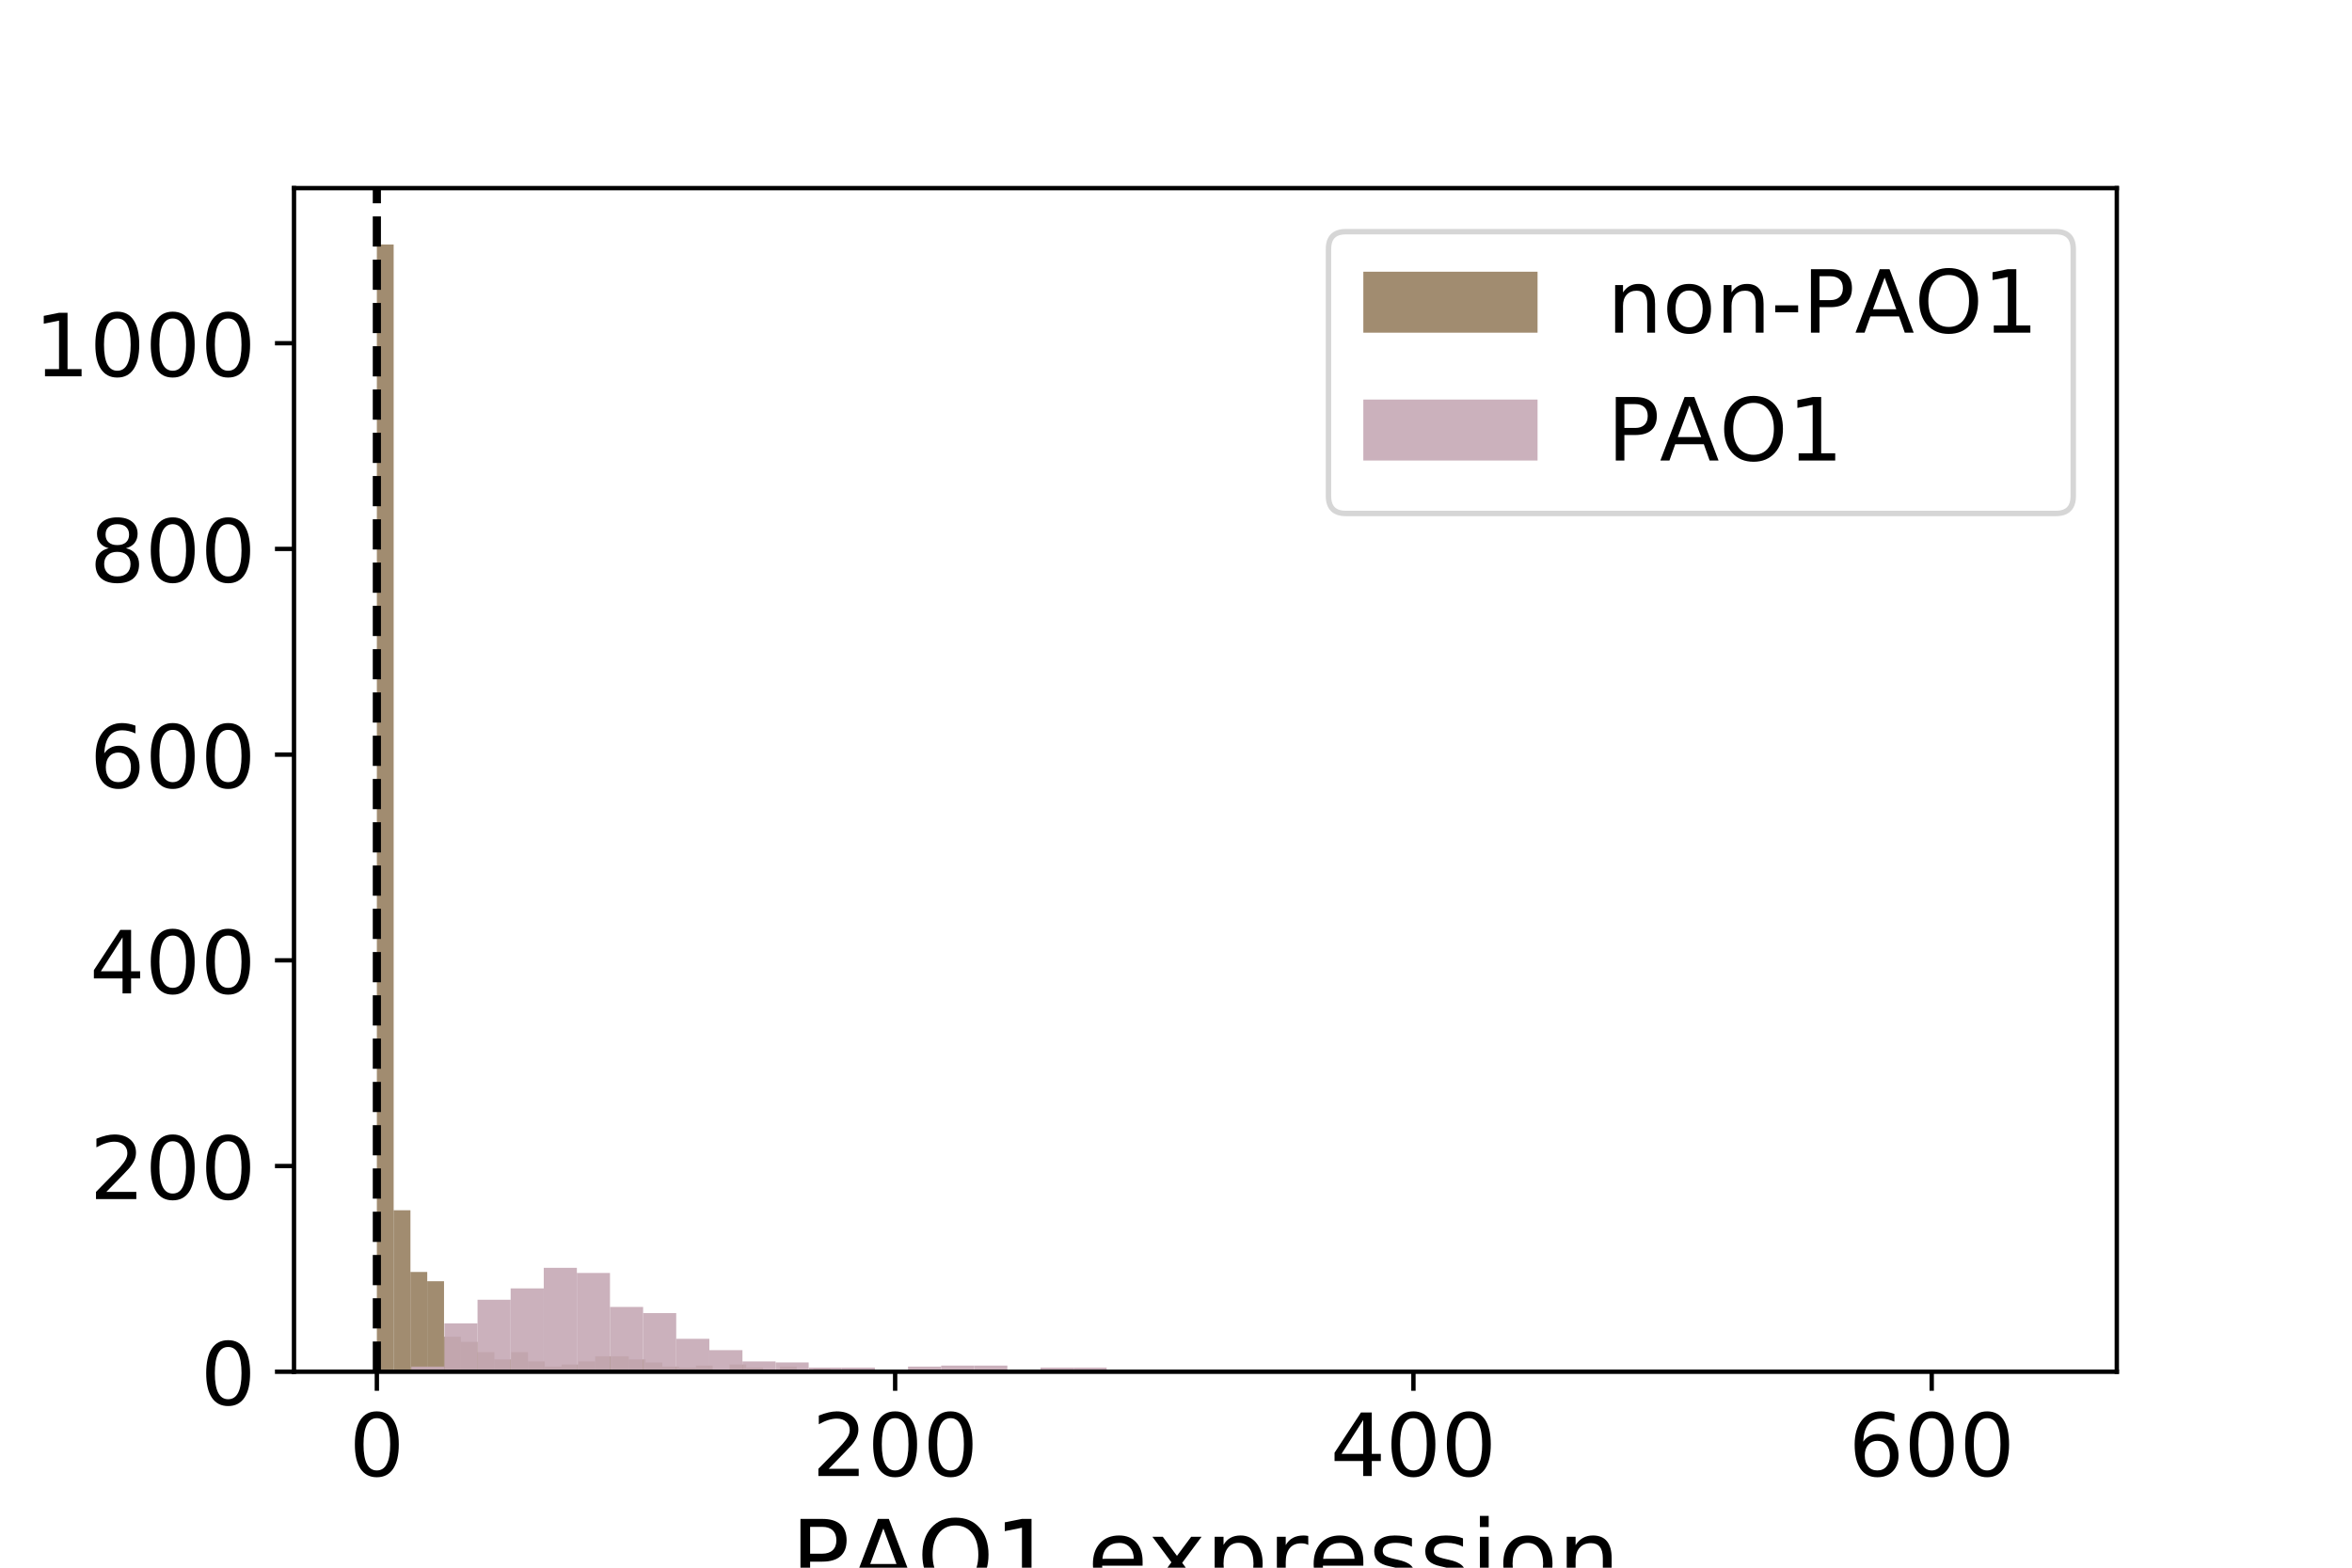 <?xml version="1.0" encoding="utf-8" standalone="no"?>
<!DOCTYPE svg PUBLIC "-//W3C//DTD SVG 1.1//EN"
  "http://www.w3.org/Graphics/SVG/1.1/DTD/svg11.dtd">
<!-- Created with matplotlib (https://matplotlib.org/) -->
<svg height="288pt" version="1.1" viewBox="0 0 432 288" width="432pt" xmlns="http://www.w3.org/2000/svg" xmlns:xlink="http://www.w3.org/1999/xlink">
 <defs>
  <style type="text/css">
*{stroke-linecap:butt;stroke-linejoin:round;}
  </style>
 </defs>
 <g id="figure_1">
  <g id="patch_1">
   <path d="M 0 288
L 432 288
L 432 0
L 0 0
z
" style="fill:#ffffff;"/>
  </g>
  <g id="axes_1">
   <g id="patch_2">
    <path d="M 54 252
L 388.8 252
L 388.8 34.56
L 54 34.56
z
" style="fill:#ffffff;"/>
   </g>
   <g id="patch_3">
    <path clip-path="url(#pb0258bca41)" d="M 69.218 252
L 72.303 252
L 72.303 44.914
L 69.218 44.914
z
" style="fill:#795c34;opacity:0.7;"/>
   </g>
   <g id="patch_4">
    <path clip-path="url(#pb0258bca41)" d="M 72.303 252
L 75.387 252
L 75.387 222.335
L 72.303 222.335
z
" style="fill:#795c34;opacity:0.7;"/>
   </g>
   <g id="patch_5">
    <path clip-path="url(#pb0258bca41)" d="M 75.387 252
L 78.472 252
L 78.472 233.672
L 75.387 233.672
z
" style="fill:#795c34;opacity:0.7;"/>
   </g>
   <g id="patch_6">
    <path clip-path="url(#pb0258bca41)" d="M 78.472 252
L 81.556 252
L 81.556 235.373
L 78.472 235.373
z
" style="fill:#795c34;opacity:0.7;"/>
   </g>
   <g id="patch_7">
    <path clip-path="url(#pb0258bca41)" d="M 81.556 252
L 84.641 252
L 84.641 245.576
L 81.556 245.576
z
" style="fill:#795c34;opacity:0.7;"/>
   </g>
   <g id="patch_8">
    <path clip-path="url(#pb0258bca41)" d="M 84.641 252
L 87.725 252
L 87.725 246.521
L 84.641 246.521
z
" style="fill:#795c34;opacity:0.7;"/>
   </g>
   <g id="patch_9">
    <path clip-path="url(#pb0258bca41)" d="M 87.725 252
L 90.81 252
L 90.81 248.41
L 87.725 248.41
z
" style="fill:#795c34;opacity:0.7;"/>
   </g>
   <g id="patch_10">
    <path clip-path="url(#pb0258bca41)" d="M 90.81 252
L 93.894 252
L 93.894 249.733
L 90.81 249.733
z
" style="fill:#795c34;opacity:0.7;"/>
   </g>
   <g id="patch_11">
    <path clip-path="url(#pb0258bca41)" d="M 93.894 252
L 96.979 252
L 96.979 248.41
L 93.894 248.41
z
" style="fill:#795c34;opacity:0.7;"/>
   </g>
   <g id="patch_12">
    <path clip-path="url(#pb0258bca41)" d="M 96.979 252
L 100.063 252
L 100.063 250.111
L 96.979 250.111
z
" style="fill:#795c34;opacity:0.7;"/>
   </g>
   <g id="patch_13">
    <path clip-path="url(#pb0258bca41)" d="M 100.063 252
L 103.148 252
L 103.148 251.055
L 100.063 251.055
z
" style="fill:#795c34;opacity:0.7;"/>
   </g>
   <g id="patch_14">
    <path clip-path="url(#pb0258bca41)" d="M 103.148 252
L 106.232 252
L 106.232 250.677
L 103.148 250.677
z
" style="fill:#795c34;opacity:0.7;"/>
   </g>
   <g id="patch_15">
    <path clip-path="url(#pb0258bca41)" d="M 106.232 252
L 109.317 252
L 109.317 250.111
L 106.232 250.111
z
" style="fill:#795c34;opacity:0.7;"/>
   </g>
   <g id="patch_16">
    <path clip-path="url(#pb0258bca41)" d="M 109.317 252
L 112.401 252
L 112.401 249.166
L 109.317 249.166
z
" style="fill:#795c34;opacity:0.7;"/>
   </g>
   <g id="patch_17">
    <path clip-path="url(#pb0258bca41)" d="M 112.401 252
L 115.486 252
L 115.486 249.166
L 112.401 249.166
z
" style="fill:#795c34;opacity:0.7;"/>
   </g>
   <g id="patch_18">
    <path clip-path="url(#pb0258bca41)" d="M 115.486 252
L 118.57 252
L 118.57 249.733
L 115.486 249.733
z
" style="fill:#795c34;opacity:0.7;"/>
   </g>
   <g id="patch_19">
    <path clip-path="url(#pb0258bca41)" d="M 118.57 252
L 121.655 252
L 121.655 250.299
L 118.57 250.299
z
" style="fill:#795c34;opacity:0.7;"/>
   </g>
   <g id="patch_20">
    <path clip-path="url(#pb0258bca41)" d="M 121.655 252
L 124.739 252
L 124.739 251.055
L 121.655 251.055
z
" style="fill:#795c34;opacity:0.7;"/>
   </g>
   <g id="patch_21">
    <path clip-path="url(#pb0258bca41)" d="M 124.739 252
L 127.824 252
L 127.824 251.244
L 124.739 251.244
z
" style="fill:#795c34;opacity:0.7;"/>
   </g>
   <g id="patch_22">
    <path clip-path="url(#pb0258bca41)" d="M 127.824 252
L 130.908 252
L 130.908 250.866
L 127.824 250.866
z
" style="fill:#795c34;opacity:0.7;"/>
   </g>
   <g id="patch_23">
    <path clip-path="url(#pb0258bca41)" d="M 130.908 252
L 133.993 252
L 133.993 251.811
L 130.908 251.811
z
" style="fill:#795c34;opacity:0.7;"/>
   </g>
   <g id="patch_24">
    <path clip-path="url(#pb0258bca41)" d="M 133.993 252
L 137.077 252
L 137.077 250.677
L 133.993 250.677
z
" style="fill:#795c34;opacity:0.7;"/>
   </g>
   <g id="patch_25">
    <path clip-path="url(#pb0258bca41)" d="M 137.077 252
L 140.162 252
L 140.162 251.244
L 137.077 251.244
z
" style="fill:#795c34;opacity:0.7;"/>
   </g>
   <g id="patch_26">
    <path clip-path="url(#pb0258bca41)" d="M 140.162 252
L 143.246 252
L 143.246 251.811
L 140.162 251.811
z
" style="fill:#795c34;opacity:0.7;"/>
   </g>
   <g id="patch_27">
    <path clip-path="url(#pb0258bca41)" d="M 143.246 252
L 146.331 252
L 146.331 251.055
L 143.246 251.055
z
" style="fill:#795c34;opacity:0.7;"/>
   </g>
   <g id="patch_28">
    <path clip-path="url(#pb0258bca41)" d="M 146.331 252
L 149.415 252
L 149.415 251.811
L 146.331 251.811
z
" style="fill:#795c34;opacity:0.7;"/>
   </g>
   <g id="patch_29">
    <path clip-path="url(#pb0258bca41)" d="M 149.415 252
L 152.5 252
L 152.5 251.433
L 149.415 251.433
z
" style="fill:#795c34;opacity:0.7;"/>
   </g>
   <g id="patch_30">
    <path clip-path="url(#pb0258bca41)" d="M 152.5 252
L 155.584 252
L 155.584 251.622
L 152.5 251.622
z
" style="fill:#795c34;opacity:0.7;"/>
   </g>
   <g id="patch_31">
    <path clip-path="url(#pb0258bca41)" d="M 155.584 252
L 158.669 252
L 158.669 251.622
L 155.584 251.622
z
" style="fill:#795c34;opacity:0.7;"/>
   </g>
   <g id="patch_32">
    <path clip-path="url(#pb0258bca41)" d="M 158.669 252
L 161.753 252
L 161.753 251.811
L 158.669 251.811
z
" style="fill:#795c34;opacity:0.7;"/>
   </g>
   <g id="patch_33">
    <path clip-path="url(#pb0258bca41)" d="M 161.753 252
L 164.838 252
L 164.838 251.811
L 161.753 251.811
z
" style="fill:#795c34;opacity:0.7;"/>
   </g>
   <g id="patch_34">
    <path clip-path="url(#pb0258bca41)" d="M 164.838 252
L 167.922 252
L 167.922 251.622
L 164.838 251.622
z
" style="fill:#795c34;opacity:0.7;"/>
   </g>
   <g id="patch_35">
    <path clip-path="url(#pb0258bca41)" d="M 167.922 252
L 171.007 252
L 171.007 252
L 167.922 252
z
" style="fill:#795c34;opacity:0.7;"/>
   </g>
   <g id="patch_36">
    <path clip-path="url(#pb0258bca41)" d="M 171.007 252
L 174.091 252
L 174.091 252
L 171.007 252
z
" style="fill:#795c34;opacity:0.7;"/>
   </g>
   <g id="patch_37">
    <path clip-path="url(#pb0258bca41)" d="M 174.091 252
L 177.175 252
L 177.175 252
L 174.091 252
z
" style="fill:#795c34;opacity:0.7;"/>
   </g>
   <g id="patch_38">
    <path clip-path="url(#pb0258bca41)" d="M 177.175 252
L 180.26 252
L 180.26 251.811
L 177.175 251.811
z
" style="fill:#795c34;opacity:0.7;"/>
   </g>
   <g id="patch_39">
    <path clip-path="url(#pb0258bca41)" d="M 180.26 252
L 183.344 252
L 183.344 252
L 180.26 252
z
" style="fill:#795c34;opacity:0.7;"/>
   </g>
   <g id="patch_40">
    <path clip-path="url(#pb0258bca41)" d="M 183.344 252
L 186.429 252
L 186.429 252
L 183.344 252
z
" style="fill:#795c34;opacity:0.7;"/>
   </g>
   <g id="patch_41">
    <path clip-path="url(#pb0258bca41)" d="M 186.429 252
L 189.513 252
L 189.513 252
L 186.429 252
z
" style="fill:#795c34;opacity:0.7;"/>
   </g>
   <g id="patch_42">
    <path clip-path="url(#pb0258bca41)" d="M 189.513 252
L 192.598 252
L 192.598 251.811
L 189.513 251.811
z
" style="fill:#795c34;opacity:0.7;"/>
   </g>
   <g id="patch_43">
    <path clip-path="url(#pb0258bca41)" d="M 192.598 252
L 195.682 252
L 195.682 252
L 192.598 252
z
" style="fill:#795c34;opacity:0.7;"/>
   </g>
   <g id="patch_44">
    <path clip-path="url(#pb0258bca41)" d="M 195.682 252
L 198.767 252
L 198.767 251.811
L 195.682 251.811
z
" style="fill:#795c34;opacity:0.7;"/>
   </g>
   <g id="patch_45">
    <path clip-path="url(#pb0258bca41)" d="M 198.767 252
L 201.851 252
L 201.851 252
L 198.767 252
z
" style="fill:#795c34;opacity:0.7;"/>
   </g>
   <g id="patch_46">
    <path clip-path="url(#pb0258bca41)" d="M 201.851 252
L 204.936 252
L 204.936 251.811
L 201.851 251.811
z
" style="fill:#795c34;opacity:0.7;"/>
   </g>
   <g id="patch_47">
    <path clip-path="url(#pb0258bca41)" d="M 204.936 252
L 208.02 252
L 208.02 251.622
L 204.936 251.622
z
" style="fill:#795c34;opacity:0.7;"/>
   </g>
   <g id="patch_48">
    <path clip-path="url(#pb0258bca41)" d="M 208.02 252
L 211.105 252
L 211.105 252
L 208.02 252
z
" style="fill:#795c34;opacity:0.7;"/>
   </g>
   <g id="patch_49">
    <path clip-path="url(#pb0258bca41)" d="M 211.105 252
L 214.189 252
L 214.189 252
L 211.105 252
z
" style="fill:#795c34;opacity:0.7;"/>
   </g>
   <g id="patch_50">
    <path clip-path="url(#pb0258bca41)" d="M 214.189 252
L 217.274 252
L 217.274 252
L 214.189 252
z
" style="fill:#795c34;opacity:0.7;"/>
   </g>
   <g id="patch_51">
    <path clip-path="url(#pb0258bca41)" d="M 217.274 252
L 220.358 252
L 220.358 251.811
L 217.274 251.811
z
" style="fill:#795c34;opacity:0.7;"/>
   </g>
   <g id="patch_52">
    <path clip-path="url(#pb0258bca41)" d="M 220.358 252
L 223.443 252
L 223.443 251.811
L 220.358 251.811
z
" style="fill:#795c34;opacity:0.7;"/>
   </g>
   <g id="patch_53">
    <path clip-path="url(#pb0258bca41)" d="M 69.461 252
L 75.544 252
L 75.544 251.622
L 69.461 251.622
z
" style="fill:#c6a9b5;opacity:0.9;"/>
   </g>
   <g id="patch_54">
    <path clip-path="url(#pb0258bca41)" d="M 75.544 252
L 81.626 252
L 81.626 251.055
L 75.544 251.055
z
" style="fill:#c6a9b5;opacity:0.9;"/>
   </g>
   <g id="patch_55">
    <path clip-path="url(#pb0258bca41)" d="M 81.626 252
L 87.709 252
L 87.709 243.119
L 81.626 243.119
z
" style="fill:#c6a9b5;opacity:0.9;"/>
   </g>
   <g id="patch_56">
    <path clip-path="url(#pb0258bca41)" d="M 87.709 252
L 93.791 252
L 93.791 238.774
L 87.709 238.774
z
" style="fill:#c6a9b5;opacity:0.9;"/>
   </g>
   <g id="patch_57">
    <path clip-path="url(#pb0258bca41)" d="M 93.791 252
L 99.873 252
L 99.873 236.695
L 93.791 236.695
z
" style="fill:#c6a9b5;opacity:0.9;"/>
   </g>
   <g id="patch_58">
    <path clip-path="url(#pb0258bca41)" d="M 99.873 252
L 105.956 252
L 105.956 232.916
L 99.873 232.916
z
" style="fill:#c6a9b5;opacity:0.9;"/>
   </g>
   <g id="patch_59">
    <path clip-path="url(#pb0258bca41)" d="M 105.956 252
L 112.038 252
L 112.038 233.861
L 105.956 233.861
z
" style="fill:#c6a9b5;opacity:0.9;"/>
   </g>
   <g id="patch_60">
    <path clip-path="url(#pb0258bca41)" d="M 112.038 252
L 118.121 252
L 118.121 240.096
L 112.038 240.096
z
" style="fill:#c6a9b5;opacity:0.9;"/>
   </g>
   <g id="patch_61">
    <path clip-path="url(#pb0258bca41)" d="M 118.121 252
L 124.203 252
L 124.203 241.23
L 118.121 241.23
z
" style="fill:#c6a9b5;opacity:0.9;"/>
   </g>
   <g id="patch_62">
    <path clip-path="url(#pb0258bca41)" d="M 124.203 252
L 130.286 252
L 130.286 245.954
L 124.203 245.954
z
" style="fill:#c6a9b5;opacity:0.9;"/>
   </g>
   <g id="patch_63">
    <path clip-path="url(#pb0258bca41)" d="M 130.286 252
L 136.368 252
L 136.368 248.032
L 130.286 248.032
z
" style="fill:#c6a9b5;opacity:0.9;"/>
   </g>
   <g id="patch_64">
    <path clip-path="url(#pb0258bca41)" d="M 136.368 252
L 142.45 252
L 142.45 250.111
L 136.368 250.111
z
" style="fill:#c6a9b5;opacity:0.9;"/>
   </g>
   <g id="patch_65">
    <path clip-path="url(#pb0258bca41)" d="M 142.45 252
L 148.533 252
L 148.533 250.299
L 142.45 250.299
z
" style="fill:#c6a9b5;opacity:0.9;"/>
   </g>
   <g id="patch_66">
    <path clip-path="url(#pb0258bca41)" d="M 148.533 252
L 154.615 252
L 154.615 251.244
L 148.533 251.244
z
" style="fill:#c6a9b5;opacity:0.9;"/>
   </g>
   <g id="patch_67">
    <path clip-path="url(#pb0258bca41)" d="M 154.615 252
L 160.698 252
L 160.698 251.244
L 154.615 251.244
z
" style="fill:#c6a9b5;opacity:0.9;"/>
   </g>
   <g id="patch_68">
    <path clip-path="url(#pb0258bca41)" d="M 160.698 252
L 166.78 252
L 166.78 251.622
L 160.698 251.622
z
" style="fill:#c6a9b5;opacity:0.9;"/>
   </g>
   <g id="patch_69">
    <path clip-path="url(#pb0258bca41)" d="M 166.78 252
L 172.862 252
L 172.862 251.055
L 166.78 251.055
z
" style="fill:#c6a9b5;opacity:0.9;"/>
   </g>
   <g id="patch_70">
    <path clip-path="url(#pb0258bca41)" d="M 172.862 252
L 178.945 252
L 178.945 250.866
L 172.862 250.866
z
" style="fill:#c6a9b5;opacity:0.9;"/>
   </g>
   <g id="patch_71">
    <path clip-path="url(#pb0258bca41)" d="M 178.945 252
L 185.027 252
L 185.027 250.866
L 178.945 250.866
z
" style="fill:#c6a9b5;opacity:0.9;"/>
   </g>
   <g id="patch_72">
    <path clip-path="url(#pb0258bca41)" d="M 185.027 252
L 191.11 252
L 191.11 252
L 185.027 252
z
" style="fill:#c6a9b5;opacity:0.9;"/>
   </g>
   <g id="patch_73">
    <path clip-path="url(#pb0258bca41)" d="M 191.11 252
L 197.192 252
L 197.192 251.244
L 191.11 251.244
z
" style="fill:#c6a9b5;opacity:0.9;"/>
   </g>
   <g id="patch_74">
    <path clip-path="url(#pb0258bca41)" d="M 197.192 252
L 203.274 252
L 203.274 251.244
L 197.192 251.244
z
" style="fill:#c6a9b5;opacity:0.9;"/>
   </g>
   <g id="patch_75">
    <path clip-path="url(#pb0258bca41)" d="M 203.274 252
L 209.357 252
L 209.357 251.811
L 203.274 251.811
z
" style="fill:#c6a9b5;opacity:0.9;"/>
   </g>
   <g id="patch_76">
    <path clip-path="url(#pb0258bca41)" d="M 209.357 252
L 215.439 252
L 215.439 251.622
L 209.357 251.622
z
" style="fill:#c6a9b5;opacity:0.9;"/>
   </g>
   <g id="patch_77">
    <path clip-path="url(#pb0258bca41)" d="M 215.439 252
L 221.522 252
L 221.522 251.622
L 215.439 251.622
z
" style="fill:#c6a9b5;opacity:0.9;"/>
   </g>
   <g id="patch_78">
    <path clip-path="url(#pb0258bca41)" d="M 221.522 252
L 227.604 252
L 227.604 252
L 221.522 252
z
" style="fill:#c6a9b5;opacity:0.9;"/>
   </g>
   <g id="patch_79">
    <path clip-path="url(#pb0258bca41)" d="M 227.604 252
L 233.686 252
L 233.686 252
L 227.604 252
z
" style="fill:#c6a9b5;opacity:0.9;"/>
   </g>
   <g id="patch_80">
    <path clip-path="url(#pb0258bca41)" d="M 233.686 252
L 239.769 252
L 239.769 251.622
L 233.686 251.622
z
" style="fill:#c6a9b5;opacity:0.9;"/>
   </g>
   <g id="patch_81">
    <path clip-path="url(#pb0258bca41)" d="M 239.769 252
L 245.851 252
L 245.851 252
L 239.769 252
z
" style="fill:#c6a9b5;opacity:0.9;"/>
   </g>
   <g id="patch_82">
    <path clip-path="url(#pb0258bca41)" d="M 245.851 252
L 251.934 252
L 251.934 252
L 245.851 252
z
" style="fill:#c6a9b5;opacity:0.9;"/>
   </g>
   <g id="patch_83">
    <path clip-path="url(#pb0258bca41)" d="M 251.934 252
L 258.016 252
L 258.016 252
L 251.934 252
z
" style="fill:#c6a9b5;opacity:0.9;"/>
   </g>
   <g id="patch_84">
    <path clip-path="url(#pb0258bca41)" d="M 258.016 252
L 264.098 252
L 264.098 252
L 258.016 252
z
" style="fill:#c6a9b5;opacity:0.9;"/>
   </g>
   <g id="patch_85">
    <path clip-path="url(#pb0258bca41)" d="M 264.098 252
L 270.181 252
L 270.181 251.811
L 264.098 251.811
z
" style="fill:#c6a9b5;opacity:0.9;"/>
   </g>
   <g id="patch_86">
    <path clip-path="url(#pb0258bca41)" d="M 270.181 252
L 276.263 252
L 276.263 252
L 270.181 252
z
" style="fill:#c6a9b5;opacity:0.9;"/>
   </g>
   <g id="patch_87">
    <path clip-path="url(#pb0258bca41)" d="M 276.263 252
L 282.346 252
L 282.346 251.811
L 276.263 251.811
z
" style="fill:#c6a9b5;opacity:0.9;"/>
   </g>
   <g id="patch_88">
    <path clip-path="url(#pb0258bca41)" d="M 282.346 252
L 288.428 252
L 288.428 251.622
L 282.346 251.622
z
" style="fill:#c6a9b5;opacity:0.9;"/>
   </g>
   <g id="patch_89">
    <path clip-path="url(#pb0258bca41)" d="M 288.428 252
L 294.511 252
L 294.511 252
L 288.428 252
z
" style="fill:#c6a9b5;opacity:0.9;"/>
   </g>
   <g id="patch_90">
    <path clip-path="url(#pb0258bca41)" d="M 294.511 252
L 300.593 252
L 300.593 252
L 294.511 252
z
" style="fill:#c6a9b5;opacity:0.9;"/>
   </g>
   <g id="patch_91">
    <path clip-path="url(#pb0258bca41)" d="M 300.593 252
L 306.675 252
L 306.675 251.811
L 300.593 251.811
z
" style="fill:#c6a9b5;opacity:0.9;"/>
   </g>
   <g id="patch_92">
    <path clip-path="url(#pb0258bca41)" d="M 306.675 252
L 312.758 252
L 312.758 251.811
L 306.675 251.811
z
" style="fill:#c6a9b5;opacity:0.9;"/>
   </g>
   <g id="patch_93">
    <path clip-path="url(#pb0258bca41)" d="M 312.758 252
L 318.84 252
L 318.84 252
L 312.758 252
z
" style="fill:#c6a9b5;opacity:0.9;"/>
   </g>
   <g id="patch_94">
    <path clip-path="url(#pb0258bca41)" d="M 318.84 252
L 324.923 252
L 324.923 252
L 318.84 252
z
" style="fill:#c6a9b5;opacity:0.9;"/>
   </g>
   <g id="patch_95">
    <path clip-path="url(#pb0258bca41)" d="M 324.923 252
L 331.005 252
L 331.005 251.811
L 324.923 251.811
z
" style="fill:#c6a9b5;opacity:0.9;"/>
   </g>
   <g id="patch_96">
    <path clip-path="url(#pb0258bca41)" d="M 331.005 252
L 337.087 252
L 337.087 252
L 331.005 252
z
" style="fill:#c6a9b5;opacity:0.9;"/>
   </g>
   <g id="patch_97">
    <path clip-path="url(#pb0258bca41)" d="M 337.087 252
L 343.17 252
L 343.17 251.811
L 337.087 251.811
z
" style="fill:#c6a9b5;opacity:0.9;"/>
   </g>
   <g id="patch_98">
    <path clip-path="url(#pb0258bca41)" d="M 343.17 252
L 349.252 252
L 349.252 252
L 343.17 252
z
" style="fill:#c6a9b5;opacity:0.9;"/>
   </g>
   <g id="patch_99">
    <path clip-path="url(#pb0258bca41)" d="M 349.252 252
L 355.335 252
L 355.335 252
L 349.252 252
z
" style="fill:#c6a9b5;opacity:0.9;"/>
   </g>
   <g id="patch_100">
    <path clip-path="url(#pb0258bca41)" d="M 355.335 252
L 361.417 252
L 361.417 252
L 355.335 252
z
" style="fill:#c6a9b5;opacity:0.9;"/>
   </g>
   <g id="patch_101">
    <path clip-path="url(#pb0258bca41)" d="M 361.417 252
L 367.499 252
L 367.499 252
L 361.417 252
z
" style="fill:#c6a9b5;opacity:0.9;"/>
   </g>
   <g id="patch_102">
    <path clip-path="url(#pb0258bca41)" d="M 367.499 252
L 373.582 252
L 373.582 251.622
L 367.499 251.622
z
" style="fill:#c6a9b5;opacity:0.9;"/>
   </g>
   <g id="matplotlib.axis_1">
    <g id="xtick_1">
     <g id="line2d_1">
      <defs>
       <path d="M 0 0
L 0 3.5
" id="m230e3c7f1d" style="stroke:#000000;stroke-width:0.8;"/>
      </defs>
      <g>
       <use style="stroke:#000000;stroke-width:0.8;" x="69.218" xlink:href="#m230e3c7f1d" y="252"/>
      </g>
     </g>
     <g id="text_1">
      <!-- 0 -->
      <defs>
       <path d="M 31.781 66.406
Q 24.172 66.406 20.328 58.906
Q 16.5 51.422 16.5 36.375
Q 16.5 21.391 20.328 13.891
Q 24.172 6.391 31.781 6.391
Q 39.453 6.391 43.281 13.891
Q 47.125 21.391 47.125 36.375
Q 47.125 51.422 43.281 58.906
Q 39.453 66.406 31.781 66.406
z
M 31.781 74.219
Q 44.047 74.219 50.516 64.516
Q 56.984 54.828 56.984 36.375
Q 56.984 17.969 50.516 8.266
Q 44.047 -1.422 31.781 -1.422
Q 19.531 -1.422 13.062 8.266
Q 6.594 17.969 6.594 36.375
Q 6.594 54.828 13.062 64.516
Q 19.531 74.219 31.781 74.219
z
" id="DejaVuSans-48"/>
      </defs>
      <g transform="translate(64.128 271.158)scale(0.16 -0.16)">
       <use xlink:href="#DejaVuSans-48"/>
      </g>
     </g>
    </g>
    <g id="xtick_2">
     <g id="line2d_2">
      <g>
       <use style="stroke:#000000;stroke-width:0.8;" x="164.414" xlink:href="#m230e3c7f1d" y="252"/>
      </g>
     </g>
     <g id="text_2">
      <!-- 200 -->
      <defs>
       <path d="M 19.188 8.297
L 53.609 8.297
L 53.609 0
L 7.328 0
L 7.328 8.297
Q 12.938 14.109 22.625 23.891
Q 32.328 33.688 34.812 36.531
Q 39.547 41.844 41.422 45.531
Q 43.312 49.219 43.312 52.781
Q 43.312 58.594 39.234 62.25
Q 35.156 65.922 28.609 65.922
Q 23.969 65.922 18.812 64.312
Q 13.672 62.703 7.812 59.422
L 7.812 69.391
Q 13.766 71.781 18.938 73
Q 24.125 74.219 28.422 74.219
Q 39.75 74.219 46.484 68.547
Q 53.219 62.891 53.219 53.422
Q 53.219 48.922 51.531 44.891
Q 49.859 40.875 45.406 35.406
Q 44.188 33.984 37.641 27.219
Q 31.109 20.453 19.188 8.297
z
" id="DejaVuSans-50"/>
      </defs>
      <g transform="translate(149.144 271.158)scale(0.16 -0.16)">
       <use xlink:href="#DejaVuSans-50"/>
       <use x="63.623" xlink:href="#DejaVuSans-48"/>
       <use x="127.246" xlink:href="#DejaVuSans-48"/>
      </g>
     </g>
    </g>
    <g id="xtick_3">
     <g id="line2d_3">
      <g>
       <use style="stroke:#000000;stroke-width:0.8;" x="259.609" xlink:href="#m230e3c7f1d" y="252"/>
      </g>
     </g>
     <g id="text_3">
      <!-- 400 -->
      <defs>
       <path d="M 37.797 64.312
L 12.891 25.391
L 37.797 25.391
z
M 35.203 72.906
L 47.609 72.906
L 47.609 25.391
L 58.016 25.391
L 58.016 17.188
L 47.609 17.188
L 47.609 0
L 37.797 0
L 37.797 17.188
L 4.891 17.188
L 4.891 26.703
z
" id="DejaVuSans-52"/>
      </defs>
      <g transform="translate(244.339 271.158)scale(0.16 -0.16)">
       <use xlink:href="#DejaVuSans-52"/>
       <use x="63.623" xlink:href="#DejaVuSans-48"/>
       <use x="127.246" xlink:href="#DejaVuSans-48"/>
      </g>
     </g>
    </g>
    <g id="xtick_4">
     <g id="line2d_4">
      <g>
       <use style="stroke:#000000;stroke-width:0.8;" x="354.805" xlink:href="#m230e3c7f1d" y="252"/>
      </g>
     </g>
     <g id="text_4">
      <!-- 600 -->
      <defs>
       <path d="M 33.016 40.375
Q 26.375 40.375 22.484 35.828
Q 18.609 31.297 18.609 23.391
Q 18.609 15.531 22.484 10.953
Q 26.375 6.391 33.016 6.391
Q 39.656 6.391 43.531 10.953
Q 47.406 15.531 47.406 23.391
Q 47.406 31.297 43.531 35.828
Q 39.656 40.375 33.016 40.375
z
M 52.594 71.297
L 52.594 62.312
Q 48.875 64.062 45.094 64.984
Q 41.312 65.922 37.594 65.922
Q 27.828 65.922 22.672 59.328
Q 17.531 52.734 16.797 39.406
Q 19.672 43.656 24.016 45.922
Q 28.375 48.188 33.594 48.188
Q 44.578 48.188 50.953 41.516
Q 57.328 34.859 57.328 23.391
Q 57.328 12.156 50.688 5.359
Q 44.047 -1.422 33.016 -1.422
Q 20.359 -1.422 13.672 8.266
Q 6.984 17.969 6.984 36.375
Q 6.984 53.656 15.188 63.938
Q 23.391 74.219 37.203 74.219
Q 40.922 74.219 44.703 73.484
Q 48.484 72.75 52.594 71.297
z
" id="DejaVuSans-54"/>
      </defs>
      <g transform="translate(339.535 271.158)scale(0.16 -0.16)">
       <use xlink:href="#DejaVuSans-54"/>
       <use x="63.623" xlink:href="#DejaVuSans-48"/>
       <use x="127.246" xlink:href="#DejaVuSans-48"/>
      </g>
     </g>
    </g>
    <g id="text_5">
     <!-- PAO1 expression -->
     <defs>
      <path d="M 19.672 64.797
L 19.672 37.406
L 32.078 37.406
Q 38.969 37.406 42.719 40.969
Q 46.484 44.531 46.484 51.125
Q 46.484 57.672 42.719 61.234
Q 38.969 64.797 32.078 64.797
z
M 9.812 72.906
L 32.078 72.906
Q 44.344 72.906 50.609 67.359
Q 56.891 61.812 56.891 51.125
Q 56.891 40.328 50.609 34.812
Q 44.344 29.297 32.078 29.297
L 19.672 29.297
L 19.672 0
L 9.812 0
z
" id="DejaVuSans-80"/>
      <path d="M 34.188 63.188
L 20.797 26.906
L 47.609 26.906
z
M 28.609 72.906
L 39.797 72.906
L 67.578 0
L 57.328 0
L 50.688 18.703
L 17.828 18.703
L 11.188 0
L 0.781 0
z
" id="DejaVuSans-65"/>
      <path d="M 39.406 66.219
Q 28.656 66.219 22.328 58.203
Q 16.016 50.203 16.016 36.375
Q 16.016 22.609 22.328 14.594
Q 28.656 6.594 39.406 6.594
Q 50.141 6.594 56.422 14.594
Q 62.703 22.609 62.703 36.375
Q 62.703 50.203 56.422 58.203
Q 50.141 66.219 39.406 66.219
z
M 39.406 74.219
Q 54.734 74.219 63.906 63.938
Q 73.094 53.656 73.094 36.375
Q 73.094 19.141 63.906 8.859
Q 54.734 -1.422 39.406 -1.422
Q 24.031 -1.422 14.812 8.828
Q 5.609 19.094 5.609 36.375
Q 5.609 53.656 14.812 63.938
Q 24.031 74.219 39.406 74.219
z
" id="DejaVuSans-79"/>
      <path d="M 12.406 8.297
L 28.516 8.297
L 28.516 63.922
L 10.984 60.406
L 10.984 69.391
L 28.422 72.906
L 38.281 72.906
L 38.281 8.297
L 54.391 8.297
L 54.391 0
L 12.406 0
z
" id="DejaVuSans-49"/>
      <path id="DejaVuSans-32"/>
      <path d="M 56.203 29.594
L 56.203 25.203
L 14.891 25.203
Q 15.484 15.922 20.484 11.062
Q 25.484 6.203 34.422 6.203
Q 39.594 6.203 44.453 7.469
Q 49.312 8.734 54.109 11.281
L 54.109 2.781
Q 49.266 0.734 44.188 -0.344
Q 39.109 -1.422 33.891 -1.422
Q 20.797 -1.422 13.156 6.188
Q 5.516 13.812 5.516 26.812
Q 5.516 40.234 12.766 48.109
Q 20.016 56 32.328 56
Q 43.359 56 49.781 48.891
Q 56.203 41.797 56.203 29.594
z
M 47.219 32.234
Q 47.125 39.594 43.094 43.984
Q 39.062 48.391 32.422 48.391
Q 24.906 48.391 20.391 44.141
Q 15.875 39.891 15.188 32.172
z
" id="DejaVuSans-101"/>
      <path d="M 54.891 54.688
L 35.109 28.078
L 55.906 0
L 45.312 0
L 29.391 21.484
L 13.484 0
L 2.875 0
L 24.125 28.609
L 4.688 54.688
L 15.281 54.688
L 29.781 35.203
L 44.281 54.688
z
" id="DejaVuSans-120"/>
      <path d="M 18.109 8.203
L 18.109 -20.797
L 9.078 -20.797
L 9.078 54.688
L 18.109 54.688
L 18.109 46.391
Q 20.953 51.266 25.266 53.625
Q 29.594 56 35.594 56
Q 45.562 56 51.781 48.094
Q 58.016 40.188 58.016 27.297
Q 58.016 14.406 51.781 6.484
Q 45.562 -1.422 35.594 -1.422
Q 29.594 -1.422 25.266 0.953
Q 20.953 3.328 18.109 8.203
z
M 48.688 27.297
Q 48.688 37.203 44.609 42.844
Q 40.531 48.484 33.406 48.484
Q 26.266 48.484 22.188 42.844
Q 18.109 37.203 18.109 27.297
Q 18.109 17.391 22.188 11.75
Q 26.266 6.109 33.406 6.109
Q 40.531 6.109 44.609 11.75
Q 48.688 17.391 48.688 27.297
z
" id="DejaVuSans-112"/>
      <path d="M 41.109 46.297
Q 39.594 47.172 37.812 47.578
Q 36.031 48 33.891 48
Q 26.266 48 22.188 43.047
Q 18.109 38.094 18.109 28.812
L 18.109 0
L 9.078 0
L 9.078 54.688
L 18.109 54.688
L 18.109 46.188
Q 20.953 51.172 25.484 53.578
Q 30.031 56 36.531 56
Q 37.453 56 38.578 55.875
Q 39.703 55.766 41.062 55.516
z
" id="DejaVuSans-114"/>
      <path d="M 44.281 53.078
L 44.281 44.578
Q 40.484 46.531 36.375 47.5
Q 32.281 48.484 27.875 48.484
Q 21.188 48.484 17.844 46.438
Q 14.5 44.391 14.5 40.281
Q 14.5 37.156 16.891 35.375
Q 19.281 33.594 26.516 31.984
L 29.594 31.297
Q 39.156 29.25 43.188 25.516
Q 47.219 21.781 47.219 15.094
Q 47.219 7.469 41.188 3.016
Q 35.156 -1.422 24.609 -1.422
Q 20.219 -1.422 15.453 -0.562
Q 10.688 0.297 5.422 2
L 5.422 11.281
Q 10.406 8.688 15.234 7.391
Q 20.062 6.109 24.812 6.109
Q 31.156 6.109 34.562 8.281
Q 37.984 10.453 37.984 14.406
Q 37.984 18.062 35.516 20.016
Q 33.062 21.969 24.703 23.781
L 21.578 24.516
Q 13.234 26.266 9.516 29.906
Q 5.812 33.547 5.812 39.891
Q 5.812 47.609 11.281 51.797
Q 16.75 56 26.812 56
Q 31.781 56 36.172 55.266
Q 40.578 54.547 44.281 53.078
z
" id="DejaVuSans-115"/>
      <path d="M 9.422 54.688
L 18.406 54.688
L 18.406 0
L 9.422 0
z
M 9.422 75.984
L 18.406 75.984
L 18.406 64.594
L 9.422 64.594
z
" id="DejaVuSans-105"/>
      <path d="M 30.609 48.391
Q 23.391 48.391 19.188 42.75
Q 14.984 37.109 14.984 27.297
Q 14.984 17.484 19.156 11.844
Q 23.344 6.203 30.609 6.203
Q 37.797 6.203 41.984 11.859
Q 46.188 17.531 46.188 27.297
Q 46.188 37.016 41.984 42.703
Q 37.797 48.391 30.609 48.391
z
M 30.609 56
Q 42.328 56 49.016 48.375
Q 55.719 40.766 55.719 27.297
Q 55.719 13.875 49.016 6.219
Q 42.328 -1.422 30.609 -1.422
Q 18.844 -1.422 12.172 6.219
Q 5.516 13.875 5.516 27.297
Q 5.516 40.766 12.172 48.375
Q 18.844 56 30.609 56
z
" id="DejaVuSans-111"/>
      <path d="M 54.891 33.016
L 54.891 0
L 45.906 0
L 45.906 32.719
Q 45.906 40.484 42.875 44.328
Q 39.844 48.188 33.797 48.188
Q 26.516 48.188 22.312 43.547
Q 18.109 38.922 18.109 30.906
L 18.109 0
L 9.078 0
L 9.078 54.688
L 18.109 54.688
L 18.109 46.188
Q 21.344 51.125 25.703 53.562
Q 30.078 56 35.797 56
Q 45.219 56 50.047 50.172
Q 54.891 44.344 54.891 33.016
z
" id="DejaVuSans-110"/>
     </defs>
     <g transform="translate(145.256 292.162)scale(0.18 -0.18)">
      <use xlink:href="#DejaVuSans-80"/>
      <use x="60.209" xlink:href="#DejaVuSans-65"/>
      <use x="128.602" xlink:href="#DejaVuSans-79"/>
      <use x="207.312" xlink:href="#DejaVuSans-49"/>
      <use x="270.936" xlink:href="#DejaVuSans-32"/>
      <use x="302.723" xlink:href="#DejaVuSans-101"/>
      <use x="364.23" xlink:href="#DejaVuSans-120"/>
      <use x="423.41" xlink:href="#DejaVuSans-112"/>
      <use x="486.887" xlink:href="#DejaVuSans-114"/>
      <use x="527.969" xlink:href="#DejaVuSans-101"/>
      <use x="589.492" xlink:href="#DejaVuSans-115"/>
      <use x="641.592" xlink:href="#DejaVuSans-115"/>
      <use x="693.691" xlink:href="#DejaVuSans-105"/>
      <use x="721.475" xlink:href="#DejaVuSans-111"/>
      <use x="782.656" xlink:href="#DejaVuSans-110"/>
     </g>
    </g>
   </g>
   <g id="matplotlib.axis_2">
    <g id="ytick_1">
     <g id="line2d_5">
      <defs>
       <path d="M 0 0
L -3.5 0
" id="m2cd111570f" style="stroke:#000000;stroke-width:0.8;"/>
      </defs>
      <g>
       <use style="stroke:#000000;stroke-width:0.8;" x="54" xlink:href="#m2cd111570f" y="252"/>
      </g>
     </g>
     <g id="text_6">
      <!-- 0 -->
      <g transform="translate(36.82 258.079)scale(0.16 -0.16)">
       <use xlink:href="#DejaVuSans-48"/>
      </g>
     </g>
    </g>
    <g id="ytick_2">
     <g id="line2d_6">
      <g>
       <use style="stroke:#000000;stroke-width:0.8;" x="54" xlink:href="#m2cd111570f" y="214.211"/>
      </g>
     </g>
     <g id="text_7">
      <!-- 200 -->
      <g transform="translate(16.46 220.289)scale(0.16 -0.16)">
       <use xlink:href="#DejaVuSans-50"/>
       <use x="63.623" xlink:href="#DejaVuSans-48"/>
       <use x="127.246" xlink:href="#DejaVuSans-48"/>
      </g>
     </g>
    </g>
    <g id="ytick_3">
     <g id="line2d_7">
      <g>
       <use style="stroke:#000000;stroke-width:0.8;" x="54" xlink:href="#m2cd111570f" y="176.421"/>
      </g>
     </g>
     <g id="text_8">
      <!-- 400 -->
      <g transform="translate(16.46 182.5)scale(0.16 -0.16)">
       <use xlink:href="#DejaVuSans-52"/>
       <use x="63.623" xlink:href="#DejaVuSans-48"/>
       <use x="127.246" xlink:href="#DejaVuSans-48"/>
      </g>
     </g>
    </g>
    <g id="ytick_4">
     <g id="line2d_8">
      <g>
       <use style="stroke:#000000;stroke-width:0.8;" x="54" xlink:href="#m2cd111570f" y="138.632"/>
      </g>
     </g>
     <g id="text_9">
      <!-- 600 -->
      <g transform="translate(16.46 144.711)scale(0.16 -0.16)">
       <use xlink:href="#DejaVuSans-54"/>
       <use x="63.623" xlink:href="#DejaVuSans-48"/>
       <use x="127.246" xlink:href="#DejaVuSans-48"/>
      </g>
     </g>
    </g>
    <g id="ytick_5">
     <g id="line2d_9">
      <g>
       <use style="stroke:#000000;stroke-width:0.8;" x="54" xlink:href="#m2cd111570f" y="100.843"/>
      </g>
     </g>
     <g id="text_10">
      <!-- 800 -->
      <defs>
       <path d="M 31.781 34.625
Q 24.75 34.625 20.719 30.859
Q 16.703 27.094 16.703 20.516
Q 16.703 13.922 20.719 10.156
Q 24.75 6.391 31.781 6.391
Q 38.812 6.391 42.859 10.172
Q 46.922 13.969 46.922 20.516
Q 46.922 27.094 42.891 30.859
Q 38.875 34.625 31.781 34.625
z
M 21.922 38.812
Q 15.578 40.375 12.031 44.719
Q 8.5 49.078 8.5 55.328
Q 8.5 64.062 14.719 69.141
Q 20.953 74.219 31.781 74.219
Q 42.672 74.219 48.875 69.141
Q 55.078 64.062 55.078 55.328
Q 55.078 49.078 51.531 44.719
Q 48 40.375 41.703 38.812
Q 48.828 37.156 52.797 32.312
Q 56.781 27.484 56.781 20.516
Q 56.781 9.906 50.312 4.234
Q 43.844 -1.422 31.781 -1.422
Q 19.734 -1.422 13.25 4.234
Q 6.781 9.906 6.781 20.516
Q 6.781 27.484 10.781 32.312
Q 14.797 37.156 21.922 38.812
z
M 18.312 54.391
Q 18.312 48.734 21.844 45.562
Q 25.391 42.391 31.781 42.391
Q 38.141 42.391 41.719 45.562
Q 45.312 48.734 45.312 54.391
Q 45.312 60.062 41.719 63.234
Q 38.141 66.406 31.781 66.406
Q 25.391 66.406 21.844 63.234
Q 18.312 60.062 18.312 54.391
z
" id="DejaVuSans-56"/>
      </defs>
      <g transform="translate(16.46 106.921)scale(0.16 -0.16)">
       <use xlink:href="#DejaVuSans-56"/>
       <use x="63.623" xlink:href="#DejaVuSans-48"/>
       <use x="127.246" xlink:href="#DejaVuSans-48"/>
      </g>
     </g>
    </g>
    <g id="ytick_6">
     <g id="line2d_10">
      <g>
       <use style="stroke:#000000;stroke-width:0.8;" x="54" xlink:href="#m2cd111570f" y="63.053"/>
      </g>
     </g>
     <g id="text_11">
      <!-- 1000 -->
      <g transform="translate(6.28 69.132)scale(0.16 -0.16)">
       <use xlink:href="#DejaVuSans-49"/>
       <use x="63.623" xlink:href="#DejaVuSans-48"/>
       <use x="127.246" xlink:href="#DejaVuSans-48"/>
       <use x="190.869" xlink:href="#DejaVuSans-48"/>
      </g>
     </g>
    </g>
    <g id="text_12">
     <!-- Count -->
     <defs>
      <path d="M 64.406 67.281
L 64.406 56.891
Q 59.422 61.531 53.781 63.812
Q 48.141 66.109 41.797 66.109
Q 29.297 66.109 22.656 58.469
Q 16.016 50.828 16.016 36.375
Q 16.016 21.969 22.656 14.328
Q 29.297 6.688 41.797 6.688
Q 48.141 6.688 53.781 8.984
Q 59.422 11.281 64.406 15.922
L 64.406 5.609
Q 59.234 2.094 53.438 0.328
Q 47.656 -1.422 41.219 -1.422
Q 24.656 -1.422 15.125 8.703
Q 5.609 18.844 5.609 36.375
Q 5.609 53.953 15.125 64.078
Q 24.656 74.219 41.219 74.219
Q 47.75 74.219 53.531 72.484
Q 59.328 70.75 64.406 67.281
z
" id="DejaVuSans-67"/>
      <path d="M 8.5 21.578
L 8.5 54.688
L 17.484 54.688
L 17.484 21.922
Q 17.484 14.156 20.5 10.266
Q 23.531 6.391 29.594 6.391
Q 36.859 6.391 41.078 11.031
Q 45.312 15.672 45.312 23.688
L 45.312 54.688
L 54.297 54.688
L 54.297 0
L 45.312 0
L 45.312 8.406
Q 42.047 3.422 37.719 1
Q 33.406 -1.422 27.688 -1.422
Q 18.266 -1.422 13.375 4.438
Q 8.5 10.297 8.5 21.578
z
M 31.109 56
z
" id="DejaVuSans-117"/>
      <path d="M 18.312 70.219
L 18.312 54.688
L 36.812 54.688
L 36.812 47.703
L 18.312 47.703
L 18.312 18.016
Q 18.312 11.328 20.141 9.422
Q 21.969 7.516 27.594 7.516
L 36.812 7.516
L 36.812 0
L 27.594 0
Q 17.188 0 13.234 3.875
Q 9.281 7.766 9.281 18.016
L 9.281 47.703
L 2.688 47.703
L 2.688 54.688
L 9.281 54.688
L 9.281 70.219
z
" id="DejaVuSans-116"/>
     </defs>
     <g transform="translate(-1.463 170.007)rotate(-90)scale(0.18 -0.18)">
      <use xlink:href="#DejaVuSans-67"/>
      <use x="69.824" xlink:href="#DejaVuSans-111"/>
      <use x="131.006" xlink:href="#DejaVuSans-117"/>
      <use x="194.385" xlink:href="#DejaVuSans-110"/>
      <use x="257.764" xlink:href="#DejaVuSans-116"/>
     </g>
    </g>
   </g>
   <g id="line2d_11">
    <path clip-path="url(#pb0258bca41)" d="M 69.218 252
L 69.218 34.56
" style="fill:none;stroke:#000000;stroke-dasharray:5.55,2.4;stroke-dashoffset:0;stroke-width:1.5;"/>
   </g>
   <g id="patch_103">
    <path d="M 54 252
L 54 34.56
" style="fill:none;stroke:#000000;stroke-linecap:square;stroke-linejoin:miter;stroke-width:0.8;"/>
   </g>
   <g id="patch_104">
    <path d="M 388.8 252
L 388.8 34.56
" style="fill:none;stroke:#000000;stroke-linecap:square;stroke-linejoin:miter;stroke-width:0.8;"/>
   </g>
   <g id="patch_105">
    <path d="M 54 252
L 388.8 252
" style="fill:none;stroke:#000000;stroke-linecap:square;stroke-linejoin:miter;stroke-width:0.8;"/>
   </g>
   <g id="patch_106">
    <path d="M 54 34.56
L 388.8 34.56
" style="fill:none;stroke:#000000;stroke-linecap:square;stroke-linejoin:miter;stroke-width:0.8;"/>
   </g>
   <g id="legend_1">
    <g id="patch_107">
     <path d="M 247.208 94.33
L 377.6 94.33
Q 380.8 94.33 380.8 91.13
L 380.8 45.76
Q 380.8 42.56 377.6 42.56
L 247.208 42.56
Q 244.007 42.56 244.007 45.76
L 244.007 91.13
Q 244.007 94.33 247.208 94.33
z
" style="fill:#ffffff;opacity:0.8;stroke:#cccccc;stroke-linejoin:miter;"/>
    </g>
    <g id="patch_108">
     <path d="M 250.407 61.117
L 282.408 61.117
L 282.408 49.917
L 250.407 49.917
z
" style="fill:#795c34;opacity:0.7;"/>
    </g>
    <g id="text_13">
     <!-- non-PAO1 -->
     <defs>
      <path d="M 4.891 31.391
L 31.203 31.391
L 31.203 23.391
L 4.891 23.391
z
" id="DejaVuSans-45"/>
     </defs>
     <g transform="translate(295.207 61.117)scale(0.16 -0.16)">
      <use xlink:href="#DejaVuSans-110"/>
      <use x="63.379" xlink:href="#DejaVuSans-111"/>
      <use x="124.561" xlink:href="#DejaVuSans-110"/>
      <use x="187.939" xlink:href="#DejaVuSans-45"/>
      <use x="224.023" xlink:href="#DejaVuSans-80"/>
      <use x="284.232" xlink:href="#DejaVuSans-65"/>
      <use x="352.625" xlink:href="#DejaVuSans-79"/>
      <use x="431.336" xlink:href="#DejaVuSans-49"/>
     </g>
    </g>
    <g id="patch_109">
     <path d="M 250.407 84.603
L 282.408 84.603
L 282.408 73.403
L 250.407 73.403
z
" style="fill:#c6a9b5;opacity:0.9;"/>
    </g>
    <g id="text_14">
     <!-- PAO1 -->
     <g transform="translate(295.207 84.603)scale(0.16 -0.16)">
      <use xlink:href="#DejaVuSans-80"/>
      <use x="60.209" xlink:href="#DejaVuSans-65"/>
      <use x="128.602" xlink:href="#DejaVuSans-79"/>
      <use x="207.312" xlink:href="#DejaVuSans-49"/>
     </g>
    </g>
   </g>
  </g>
 </g>
 <defs>
  <clipPath id="pb0258bca41">
   <rect height="217.44" width="334.8" x="54" y="34.56"/>
  </clipPath>
 </defs>
</svg>
